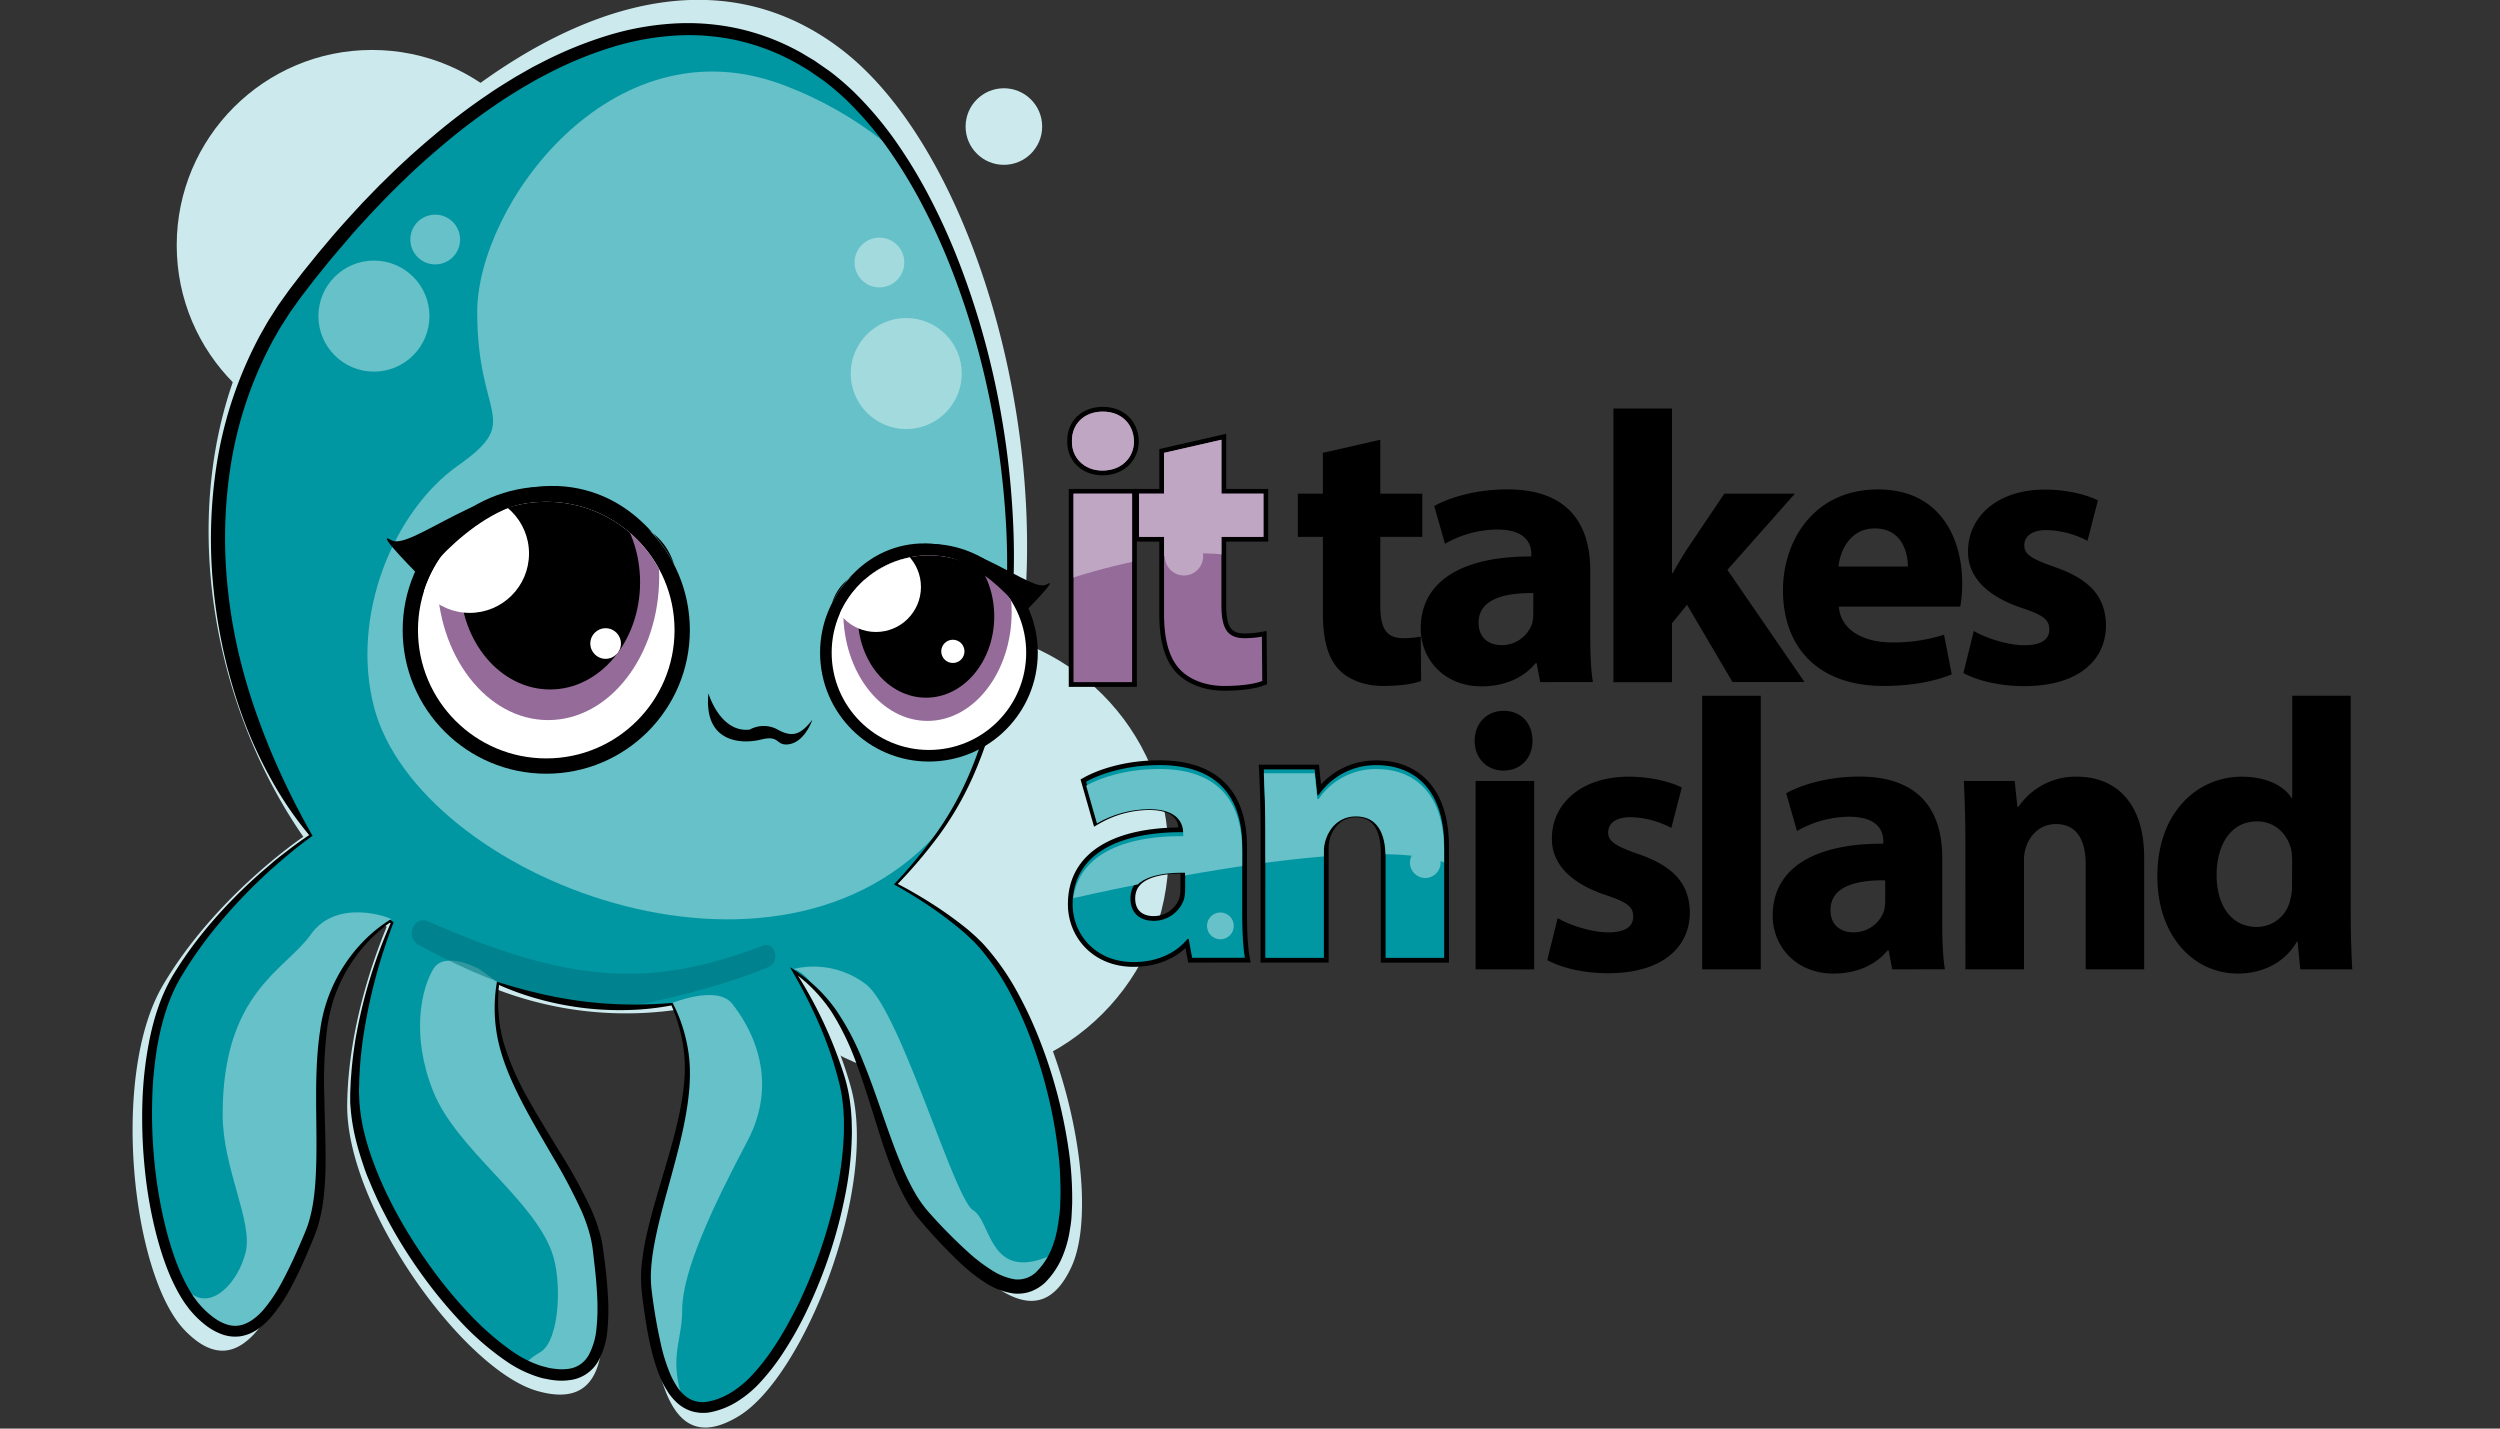 <svg xmlns="http://www.w3.org/2000/svg" xmlns:xlink="http://www.w3.org/1999/xlink" viewBox="0 0 1050 600"><rect x="0" y="0" width="1050" height="600" fill="#333333" stroke="none"/><defs><style>.cls-1{fill:none;}.cls-2{fill:#cceaed;}.cls-3{clip-path:url(#clip-path);}.cls-13,.cls-4{fill:#0097a3;}.cls-5{fill:#66c1c8;}.cls-6{fill:#a3dade;}.cls-7{fill:#00717a;opacity:0.51;}.cls-8{fill:#fff;}.cls-9{clip-path:url(#clip-path-2);}.cls-10,.cls-12{fill:#956b9a;}.cls-11{clip-path:url(#clip-path-3);}.cls-12,.cls-13{stroke:#000;stroke-miterlimit:10;stroke-width:4px;}.cls-14{clip-path:url(#clip-path-4);}.cls-15{fill:#bfa6c2;}</style><clipPath id="clip-path"><path class="cls-1" d="M443.71,526.66c12.95-28.1-5.31-108-37.42-135.18a172.91,172.91,0,0,0-30-20.15l.37-.37a216.54,216.54,0,0,0,16.16-19.15C454.67,269.42,418.39,85.38,347.37,32s-161.75,9.11-223.64,91.49C73.8,190,86.54,287.61,130.61,350.89c0,0-35.56,23.66-56.82,60s-12,117.72,9.53,139.94,35.07-3.83,47-33.09c10.32-25.32-2.19-72.06,9.74-101.32a64.42,64.42,0,0,1,23.74-29.53l.87.68c-5.6,13.58-15.44,41.65-15.73,71.73-.41,42.09,48,108.14,77.76,116.73S255.22,555.29,251,524c-3.62-27.1-37.68-61.46-41.86-92.78a66.69,66.69,0,0,1,0-18.23,147.07,147.07,0,0,0,73.14,8.76,66.18,66.18,0,0,1,6,20.41c4,31.34-20.08,73.3-16.6,100.42,4,31.34,10.41,60,36.92,44s56.36-92.23,45.14-132.8c-4.87-17.62-13-33.61-20.56-46.08a67,67,0,0,1,12.38,11c21,23.65,24.66,71.89,42.79,92.36C409.35,534.68,430.76,554.76,443.71,526.66Z"/></clipPath><clipPath id="clip-path-2"><circle class="cls-1" cx="229.43" cy="264.65" r="53.88"/></clipPath><clipPath id="clip-path-3"><circle class="cls-1" cx="390.15" cy="274.13" r="40.85"/></clipPath><clipPath id="clip-path-4"><path class="cls-1" d="M450.88,286.49h24.6V207.35h-24.6ZM463,197.64c8.09,0,13.27-5.5,13.27-12.3-.16-7.12-5.18-12.46-13.11-12.46s-13.11,5.34-12.95,12.46C450.07,192.14,455.25,197.64,463,197.64Zm58.72,159.49c0-18.61-8.42-34.15-34.79-34.15-14.4,0-25.25,3.88-30.75,7l4.53,15.86a44.5,44.5,0,0,1,21.85-6c12.14,0,14.4,6,14.4,10.2v1.13c-28-.16-46.45,9.71-46.45,30.26,0,12.62,9.55,24.28,25.57,24.28,9.39,0,17.48-3.4,22.66-9.71h.49l1.46,7.93h22.17c-.81-4.37-1.13-11.65-1.13-19.26Zm-24,18a17.64,17.64,0,0,1-.49,4.21,13.44,13.44,0,0,1-12.79,9.06c-5.5,0-9.71-3.07-9.71-9.39,0-9.55,10-12.62,23-12.46ZM578.22,323a29,29,0,0,0-24.44,12.62h-.49l-1.13-10.84H530.8c.32,7,.65,15.37.65,25.25V403.9H556V358.26a16.91,16.91,0,0,1,1-6.15c1.62-4.53,5.66-9.22,12.46-9.22,8.9,0,12.46,7,12.46,17.15V403.9h24.6V357C606.54,333.67,594.4,323,578.22,323ZM513,184.7l-24.11,5.5v17.15H478.4v18.13h10.52v32.37c0,11.17,2.26,18.77,6.8,23.47,3.88,4,10.52,6.8,18.45,6.8,7,0,12.79-.81,16-2.1L530,267.39a40.21,40.21,0,0,1-7.28.65c-7.44,0-9.71-4.37-9.71-13.92V225.48h17.64V207.35H513Z"/></clipPath></defs><title>Artboard 11 website</title><g id="Layer_7" data-name="Layer 7"><path class="cls-2" d="M450,532.09c13.5-29.16-5-111.78-38-139.83A176.42,176.42,0,0,0,381,371.53l.38-.39a227.05,227.05,0,0,0,16.78-19.91c64.31-85.6,27.67-276-45.45-331S185.64,30.43,121.33,116c-51.88,69.05-39.16,170.12,6.07,235.46,0,0-36.84,24.67-59,62.39s-12.93,122,9.21,144.88,36.24-4.13,48.69-34.49c10.78-26.27-1.93-74.62,10.52-105A67.52,67.52,0,0,1,161.5,388.6l.9.7c-5.84,14.09-16.14,43.21-16.58,74.36-.62,43.6,49.14,111.78,79.8,120.54s29.57-21.61,25.4-54c-3.61-28.05-38.65-63.48-42.82-95.9a69.25,69.25,0,0,1,.12-18.88,151.11,151.11,0,0,0,75.51,8.74,68.18,68.18,0,0,1,6.08,21.11c4,32.44-21.07,76-17.61,104.08,4,32.44,10.48,62.08,37.94,45.45S368.88,499,357.47,457c-5-18.22-13.24-34.75-21-47.63a68.42,68.42,0,0,1,12.74,11.29C370.73,445.1,374.33,495,393,516.15,414.51,540.55,436.53,561.25,450,532.09Z"/><circle class="cls-2" cx="156.25" cy="103.01" r="82.03"/><circle class="cls-2" cx="421.63" cy="53.15" r="16.08"/><circle class="cls-2" cx="395.9" cy="358.74" r="94.89"/><g class="cls-3"><path class="cls-4" d="M443.71,526.66c12.95-28.1-5.31-108-37.42-135.18a172.91,172.91,0,0,0-30-20.15l.37-.37a216.54,216.54,0,0,0,16.16-19.15C454.67,269.42,418.39,85.38,347.37,32s-161.75,9.11-223.64,91.49C73.8,190,86.54,287.61,130.61,350.89c0,0-35.56,23.66-56.82,60s-12,117.72,9.53,139.94,35.07-3.83,47-33.09c10.32-25.32-2.19-72.06,9.74-101.32a64.42,64.42,0,0,1,23.74-29.53l.87.68c-5.6,13.58-15.44,41.65-15.73,71.73-.41,42.09,48,108.14,77.76,116.73S255.22,555.29,251,524c-3.62-27.1-37.68-61.46-41.86-92.78a66.69,66.69,0,0,1,0-18.23,147.07,147.07,0,0,0,73.14,8.76,66.18,66.18,0,0,1,6,20.41c4,31.34-20.08,73.3-16.6,100.42,4,31.34,10.41,60,36.92,44s56.36-92.23,45.14-132.8c-4.87-17.62-13-33.61-20.56-46.08a67,67,0,0,1,12.38,11c21,23.65,24.66,71.89,42.79,92.36C409.35,534.68,430.76,554.76,443.71,526.66Z"/><path class="cls-5" d="M396,347.29c-68.25,81-220.45,21.11-238.95-50.47-9.82-38,8-82,35.38-101.33s8-19.3,8-64.34S256.77,8.92,328.34,35.46c66,24.45,92.29,83.72,90.29,93.39,0,0,37,168.38-22.63,218.44"/><path class="cls-5" d="M164.29,386.08c-.1-.57-22.73-9.22-33.78,6.43-10.57,15-37,24.13-37,75.59,0,22.75,12.87,45,9.65,57.9s-14.34,24.41-23.25,17-25-7.38-18.57,11.92,64.34,33.78,70.77,4.83,6.25-59.52,8-80.42C141.87,459.43,145,410.21,164.29,386.08Z"/><path class="cls-5" d="M223.8,423.08,201.28,407s-14.48-8-19.3,0-9.65,27.34,0,51.47,41.82,45,49.86,67.55c4.33,12.12,3.22,37-4.83,41.82s-14.48,11.26,1.61,17.69,32.17-4.83,32.17-4.83V505.11Z"/><path class="cls-5" d="M281.7,421.47s19.3-8,25.73,0,20.91,30.56,6.43,57.9-27.34,54.69-27.34,70.77-8,20.91,4.83,49.86l-20.91-12.87-9.65-65.07Z"/><path class="cls-5" d="M333.17,407a36.16,36.16,0,0,1,30.56,6.43c14.48,11.26,37,90.07,45,94.89s6.43,32.17,35.38,17.69,37,17.69,25.73,30.56-90.07,12.87-90.07,12.87l-9.65-64.34-8-40.21S347.64,410.21,333.17,407Z"/><circle class="cls-5" cx="157.05" cy="132.76" r="23.32"/><circle class="cls-5" cx="182.79" cy="100.6" r="10.45"/><circle class="cls-6" cx="380.62" cy="156.89" r="23.32"/><circle class="cls-6" cx="369.36" cy="110.25" r="10.45"/></g><path class="cls-7" d="M179.66,386.9c-5.81-2.56-9.56,6.8-4,9.86,28,15.36,66.61,31.06,98.79,23.91,22.09-4.91,37.63-10.05,48.39-14.54,5-2.09,2.73-11-2.34-9C273.66,415,239.88,413.43,179.66,386.9Z"/><path d="M441.21,525.51a41.12,41.12,0,0,0,3-10.21c.36-1.78.53-3.62.77-5.44s.33-3.68.35-5.54c.18-3.7.05-7.44-.1-11.17s-.54-7.47-1-11.19a202.71,202.71,0,0,0-10.63-43.79,166.83,166.83,0,0,0-9.1-20.65,102.29,102.29,0,0,0-12.46-18.71c-.58-.73-1.23-1.41-1.87-2.09s-1.26-1.38-1.93-2c-1.37-1.27-2.7-2.57-4.16-3.78-2.88-2.44-5.86-4.76-8.92-7A185.65,185.65,0,0,0,376,371.77h0l-.57-.31.45-.47a205.47,205.47,0,0,0,17.48-21.21,132.48,132.48,0,0,0,13.39-23.87c7.29-16.79,11.65-34.74,14-52.87a292.29,292.29,0,0,0,1.66-54.81,357.5,357.5,0,0,0-7.55-54.34A334.63,334.63,0,0,0,399,111.45a262.29,262.29,0,0,0-11.38-24.88,209.76,209.76,0,0,0-14.11-23.35A146.16,146.16,0,0,0,356,42.5a108.67,108.67,0,0,0-10.25-8.75l-5.55-3.83c-.9-.67-1.91-1.18-2.87-1.76l-2.91-1.7a92.35,92.35,0,0,0-25-9.54A94.12,94.12,0,0,0,282.7,15a114.14,114.14,0,0,0-26.45,5.07,162.37,162.37,0,0,0-25.07,10.28c-2,1.06-4,2.05-6,3.17l-5.9,3.39c-3.86,2.39-7.74,4.76-11.46,7.37a259.48,259.48,0,0,0-21.72,16.53c-7,5.87-13.73,12-20.18,18.46l-2.44,2.4-2.38,2.46-4.74,4.94c-3.08,3.37-6.21,6.7-9.18,10.16s-5.94,6.94-8.88,10.43L134,115l-2.14,2.67-2.09,2.72c-1.38,1.82-2.81,3.62-4.14,5.44l-3.92,5.51-3.64,5.7c-1.19,1.91-2.25,3.91-3.38,5.86a163.75,163.75,0,0,0-17.53,51,197.93,197.93,0,0,0-1.4,54.16,216.84,216.84,0,0,0,4.59,26.81A244.89,244.89,0,0,0,108.15,301q4.58,12.82,10.32,25.22c3.83,8.26,8,16.37,12.55,24.4l.27.49-.41.22h0c-3.73,2.66-7.34,5.53-10.85,8.5-1.77,1.46-3.48,3-5.22,4.5s-3.42,3.07-5.07,4.67A218.54,218.54,0,0,0,91,389.08a169.4,169.4,0,0,0-15.68,22.46c-4.4,7.83-7.08,16.59-8.8,25.5-.9,4.45-1.44,9-1.91,13.51s-.65,9.1-.73,13.66a207.25,207.25,0,0,0,1.36,27.34,189.55,189.55,0,0,0,5.06,26.84c2.38,8.74,5.46,17.4,10.15,24.9l.88,1.4,1,1.31c.33.43.63.89,1,1.3l1.06,1.2a36.07,36.07,0,0,0,4.76,4.42c3.37,2.61,7.28,4.37,11.06,3.83s7.28-3.13,10.16-6.33a62.59,62.59,0,0,0,7.53-11c2.19-4,4.18-8.05,6.06-12.21q1.4-3.13,2.75-6.29c.9-2.11,1.81-4.26,2.53-6.27,2.79-8.38,3.36-17.58,3.6-26.69.43-18.28-1.16-36.91,1.65-55.45,2.46-18.64,13.35-36.06,29.07-46.06h0l.3-.2.29.23.87.68h0l.29.23-.14.36a228.57,228.57,0,0,0-12.88,49.65c-.54,4.23-1,8.48-1.23,12.73l-.17,3.19c0,1.06,0,2.13-.07,3.19s-.06,2.13,0,3.18l.12,3.12a80.33,80.33,0,0,0,1.92,12.43,111.45,111.45,0,0,0,3.67,12.13c5.8,15.93,14.36,30.87,24.28,44.67A190.34,190.34,0,0,0,197,551.7,116.62,116.62,0,0,0,216,568.15a45.5,45.5,0,0,0,10.92,5.4c.95.32,2,.53,2.94.8s2,.43,3,.52a20.9,20.9,0,0,0,5.77.06,11.6,11.6,0,0,0,5-1.82,12.06,12.06,0,0,0,3.61-3.94,29.1,29.1,0,0,0,3.29-11.36,83.1,83.1,0,0,0,.32-12.55c-.17-4.23-.52-8.48-1-12.72l-.73-6.38c-.13-1.07-.25-2.14-.42-3.12s-.36-2-.59-3a67.2,67.2,0,0,0-4.07-11.84,237.42,237.42,0,0,0-12-22.62c-4.3-7.44-8.74-14.85-12.72-22.56s-7.59-15.67-9.7-24.17a64.67,64.67,0,0,1-1-25.94h0l.09-.58.58.18c5.91,1.84,11.85,3.51,17.85,4.89a182.06,182.06,0,0,0,18.15,3.21,170.76,170.76,0,0,0,18.38,1.27c6.15.1,12.31-.15,18.49-.63h0l.37,0,.15.3a65.67,65.67,0,0,1,6.86,23.75c.7,8.33-.29,16.65-1.81,24.75s-3.67,16.08-5.82,24-4.41,15.76-6.12,23.68-3,15.94-2.16,23.69a225.47,225.47,0,0,0,4.11,23.91,72.7,72.7,0,0,0,3.59,11.34,33.63,33.63,0,0,0,2.63,5.12,18.15,18.15,0,0,0,3.49,4.2,11.56,11.56,0,0,0,4.44,2.46,12.44,12.44,0,0,0,5.13.3,29.11,29.11,0,0,0,10.46-4.16,42.2,42.2,0,0,0,8.84-7.53,88.65,88.65,0,0,0,7.44-9.36c2.26-3.32,4.43-6.71,6.39-10.24s3.86-7.1,5.61-10.74a206.86,206.86,0,0,0,15.56-46,144.58,144.58,0,0,0,3.07-24c.13-2,0-4,.07-6l-.14-3-.08-1.51-.15-1.5a65.88,65.88,0,0,0-2.14-11.82C347.82,437.09,341,422.15,332.81,408l0,0-1-1.82,1.75,1.14a64.86,64.86,0,0,1,17.41,16.64,107.74,107.74,0,0,1,11.31,21.34c6.15,14.85,10.51,30.32,16.65,44.83a101.37,101.37,0,0,0,5.15,10.5,49.24,49.24,0,0,0,6.68,9.26,213.06,213.06,0,0,0,16.67,16.74,70.82,70.82,0,0,0,9.17,6.89,24.91,24.91,0,0,0,9.79,3.82,11.18,11.18,0,0,0,8.73-3A29,29,0,0,0,441.21,525.51Zm5,2.3A34.36,34.36,0,0,1,439,538.63a18.28,18.28,0,0,1-6,3.76,16.45,16.45,0,0,1-7.17.88,28.85,28.85,0,0,1-12.34-4.76,71.22,71.22,0,0,1-9.78-7.7A217.88,217.88,0,0,1,387,513.19c-.65-.73-1.33-1.62-2-2.42s-1.23-1.7-1.84-2.55-1.13-1.75-1.67-2.64-1-1.78-1.53-2.69a105.77,105.77,0,0,1-5.1-11.12c-3-7.53-5.35-15.19-7.74-22.81s-4.75-15.21-7.53-22.63a109.37,109.37,0,0,0-10.3-21.27,64.69,64.69,0,0,0-16.35-16.93l.71-.67,0,0a180.53,180.53,0,0,1,21,44.54,65.88,65.88,0,0,1,2.53,12.25l.19,1.55.12,1.56.21,3.12c0,2.08.15,4.16.07,6.23a140.7,140.7,0,0,1-2.68,24.69,202.68,202.68,0,0,1-15.29,47.09,150.88,150.88,0,0,1-12.22,21.7,93.11,93.11,0,0,1-7.81,9.88,46.63,46.63,0,0,1-9.79,8.36,33.36,33.36,0,0,1-12.23,4.82,17.08,17.08,0,0,1-7-.46,16.18,16.18,0,0,1-6.2-3.45,22.67,22.67,0,0,1-4.33-5.21,38.14,38.14,0,0,1-3-5.8,77.08,77.08,0,0,1-3.78-12.06c-1-4.06-1.71-8.14-2.34-12.22s-1.19-8.11-1.64-12.3a59.2,59.2,0,0,1,.29-12.71,112.07,112.07,0,0,1,2.26-12.29c1.9-8.06,4.3-15.92,6.61-23.77s4.64-15.66,6.37-23.6,2.95-16,2.56-24a66.83,66.83,0,0,0-5.71-23.45l.52.28h0a111.85,111.85,0,0,1-18.61,2,127.07,127.07,0,0,1-37.15-4.49A116.45,116.45,0,0,1,209,413.42l.67-.4h0a65,65,0,0,0-.25,12.77,61.5,61.5,0,0,0,2.22,12.51,114.87,114.87,0,0,0,10.24,23.36c4.15,7.48,8.69,14.77,13.19,22.12a221.18,221.18,0,0,1,12.6,22.78A71.18,71.18,0,0,1,252.22,519c.26,1.09.53,2.18.7,3.31s.35,2.2.5,3.26q.45,3.21.82,6.44c.51,4.31.91,8.64,1.13,13a87.52,87.52,0,0,1-.22,13.24,33.53,33.53,0,0,1-3.79,13.28,15.92,15.92,0,0,1-12,8.11,25.66,25.66,0,0,1-7.1,0c-1.16-.12-2.26-.39-3.39-.59s-2.19-.52-3.29-.88a50.19,50.19,0,0,1-12.19-5.94,115.6,115.6,0,0,1-20-17.18,195.17,195.17,0,0,1-16.56-20.22A202,202,0,0,1,163,512.69c-1-1.93-2-3.85-3-5.82l-1.43-2.94-1.35-3c-.92-2-1.7-4-2.56-6s-1.58-4.07-2.25-6.16a115.52,115.52,0,0,1-3.56-12.65,84.12,84.12,0,0,1-1.76-13.1l0-3.33c0-1.1.08-2.18.12-3.27s.08-2.18.16-3.26l.26-3.25c.35-4.34.93-8.65,1.59-12.94a209.91,209.91,0,0,1,15-49.58l.15.58h0l-.88-.69.59,0h0a64,64,0,0,0-18.3,20,67.54,67.54,0,0,0-5.62,12.35,76,76,0,0,0-2.88,13.26,183.65,183.65,0,0,0-1.07,27.39c.15,9.19.58,18.41.52,27.71,0,4.65-.19,9.32-.7,14a69.16,69.16,0,0,1-2.82,14c-.82,2.33-1.69,4.44-2.58,6.58s-1.79,4.28-2.73,6.41c-1.87,4.26-3.89,8.48-6.16,12.6a66.87,66.87,0,0,1-8.07,11.81,30,30,0,0,1-5.59,5,17.5,17.5,0,0,1-7.32,2.88,16.2,16.2,0,0,1-7.89-1,24.83,24.83,0,0,1-6.58-3.75,40.53,40.53,0,0,1-5.35-5l-1.22-1.39c-.4-.47-.73-1-1.1-1.46l-1.08-1.47-1-1.53c-5.07-8.19-8.18-17.15-10.62-26.17a183.44,183.44,0,0,1-5-27.52,211.4,211.4,0,0,1-1.14-27.91,160,160,0,0,1,3.09-27.8c1.9-9.15,4.79-18.23,9.62-26.42a167.28,167.28,0,0,1,16.43-22.54,210.89,210.89,0,0,1,19.51-19.81c1.71-1.56,3.5-3,5.25-4.55s3.56-3,5.4-4.37c3.65-2.86,7.36-5.6,11.24-8.16h0l-.13.71a148.32,148.32,0,0,1-15.79-22.89A181.81,181.81,0,0,1,102.6,303a222.77,222.77,0,0,1-12.77-54.27A203.84,203.84,0,0,1,91.34,193a169.61,169.61,0,0,1,18.23-52.83c1.18-2,2.28-4.09,3.52-6.08l3.79-5.92,4.08-5.72c1.38-1.88,2.81-3.68,4.21-5.53l2.12-2.75,2.18-2.7,4.37-5.4c3-3.53,5.93-7.1,9-10.55s6.21-6.87,9.35-10.27l4.83-5,2.43-2.49L162,75.29c6.57-6.53,13.46-12.75,20.58-18.7A264.93,264.93,0,0,1,204.75,39.8c3.82-2.65,7.8-5.07,11.76-7.51l6.07-3.46c2-1.14,4.13-2.16,6.19-3.24a167.62,167.62,0,0,1,25.95-10.53,118.71,118.71,0,0,1,27.64-5.14,99.14,99.14,0,0,1,28.11,2.17,97.21,97.21,0,0,1,26.27,10.19l3,1.8c1,.61,2.05,1.15,3,1.86l5.77,4a113.31,113.31,0,0,1,10.66,9.2,150.66,150.66,0,0,1,17.92,21.48,210.82,210.82,0,0,1,14.23,23.94A266.43,266.43,0,0,1,402.72,110a338.42,338.42,0,0,1,15.67,53.16,354.27,354.27,0,0,1,7.05,54.92,295,295,0,0,1-2.28,55.3c-2.58,18.28-7.18,36.38-14.74,53.28a133.22,133.22,0,0,1-13.91,24,206.64,206.64,0,0,1-17.9,21.07l-.13-.79h0a187,187,0,0,1,19.63,11.72c3.14,2.17,6.23,4.43,9.21,6.82,1.5,1.17,2.93,2.48,4.38,3.76.71.65,1.37,1.36,2.05,2s1.36,1.37,2,2.1A104.4,104.4,0,0,1,427,416.19,169.87,169.87,0,0,1,436.73,437a206.53,206.53,0,0,1,11.88,44.37,141.54,141.54,0,0,1,1.71,23.09c0,1.94-.15,3.89-.23,5.84s-.34,3.91-.69,5.86A46.27,46.27,0,0,1,446.2,527.81Z"/><path d="M297.54,291.19s4.85,16.64,17.33,15.25a12.13,12.13,0,0,1,11.78,0c6.24,3.47,9.7,2.08,14.56-4.16,0,0-3.47,10.4-11.09,10.4-4.16,0-3-3.94-10.4-2.08C311.4,312.68,295.46,312,297.54,291.19Z"/><circle cx="229.43" cy="264.65" r="60.31"/><circle class="cls-8" cx="229.43" cy="264.65" r="53.88"/><g class="cls-9"><ellipse class="cls-10" cx="230.23" cy="242.13" rx="46.64" ry="60.31"/><ellipse cx="231.04" cy="244.55" rx="37.8" ry="45.03"/><circle class="cls-8" cx="197.26" cy="232.48" r="24.93"/><circle class="cls-8" cx="254.36" cy="270.28" r="6.43"/></g><path d="M283.31,237.55s-13.29-30-46-33.22-64.93,27.34-73,22.52,12.87,16.08,12.87,16.08,28.39-38.6,59.23-32.17S278.48,222.52,283.31,237.55Z"/><circle cx="390.15" cy="274.13" r="45.72"/><circle class="cls-8" cx="390.15" cy="274.13" r="40.85"/><g class="cls-11"><ellipse class="cls-10" cx="389.54" cy="257.06" rx="35.36" ry="45.72"/><ellipse cx="388.93" cy="258.89" rx="28.65" ry="34.14"/><circle class="cls-8" cx="367.9" cy="246.53" r="18.9"/><circle class="cls-8" cx="400.2" cy="273.57" r="4.88"/></g><path d="M349.31,253.59s10.07-22.74,34.91-25.18,49.22,20.73,55.32,17.07-9.75,12.19-9.75,12.19-21.52-29.26-44.9-24.39S353,242.19,349.31,253.59Z"/><path class="cls-12" d="M476.29,185.34c0,6.8-5.18,12.3-13.27,12.3-7.77,0-12.95-5.5-12.78-12.3-.16-7.12,5-12.46,12.95-12.46S476.13,178.22,476.29,185.34ZM450.88,286.49V207.35h24.6v79.14Z"/><path class="cls-12" d="M513,184.69v22.66h17.64v18.13H513v28.64c0,9.55,2.27,13.92,9.71,13.92a40.12,40.12,0,0,0,7.28-.65l.16,18.61c-3.24,1.29-9.06,2.1-16,2.1-7.93,0-14.56-2.75-18.45-6.8-4.53-4.69-6.8-12.3-6.8-23.47V225.48H478.39V207.35h10.52V190.2Z"/><path class="cls-13" d="M500.7,402.29l-1.46-7.93h-.49c-5.18,6.31-13.27,9.71-22.66,9.71-16,0-25.57-11.65-25.57-24.28,0-20.55,18.45-30.42,46.45-30.26V348.4c0-4.21-2.27-10.2-14.4-10.2a44.51,44.51,0,0,0-21.85,6l-4.53-15.86c5.5-3.08,16.35-7,30.75-7,26.38,0,34.79,15.54,34.79,34.15V383c0,7.61.32,14.89,1.13,19.26Zm-2.91-37.38c-12.95-.16-23,2.91-23,12.46,0,6.31,4.21,9.39,9.71,9.39a13.44,13.44,0,0,0,12.78-9.06,17.64,17.64,0,0,0,.49-4.21Z"/><path class="cls-13" d="M531.45,348.4c0-9.87-.32-18.29-.65-25.25h21.36L553.3,334h.49a29,29,0,0,1,24.44-12.62c16.18,0,28.32,10.68,28.32,34v46.93h-24.6V358.43c0-10.2-3.56-17.15-12.46-17.15-6.8,0-10.84,4.69-12.46,9.22a16.9,16.9,0,0,0-1,6.15v45.64h-24.6Z"/><path class="cls-10" d="M476.29,185.34c0,6.8-5.18,12.3-13.27,12.3-7.77,0-12.95-5.5-12.78-12.3-.16-7.12,5-12.46,12.95-12.46S476.13,178.22,476.29,185.34ZM450.88,286.49V207.35h24.6v79.14Z"/><path class="cls-10" d="M513,184.69v22.66h17.64v18.13H513v28.64c0,9.55,2.27,13.92,9.71,13.92a40.12,40.12,0,0,0,7.28-.65l.16,18.61c-3.24,1.29-9.06,2.1-16,2.1-7.93,0-14.56-2.75-18.45-6.8-4.53-4.69-6.8-12.3-6.8-23.47V225.48H478.39V207.35h10.52V190.2Z"/><path class="cls-4" d="M500.7,402.29l-1.46-7.93h-.49c-5.18,6.31-13.27,9.71-22.66,9.71-16,0-25.57-11.65-25.57-24.28,0-20.55,18.45-30.42,46.45-30.26V348.4c0-4.21-2.27-10.2-14.4-10.2a44.51,44.51,0,0,0-21.85,6l-4.53-15.86c5.5-3.08,16.35-7,30.75-7,26.38,0,34.79,15.54,34.79,34.15V383c0,7.61.32,14.89,1.13,19.26Zm-2.91-37.38c-12.95-.16-23,2.91-23,12.46,0,6.31,4.21,9.39,9.71,9.39a13.44,13.44,0,0,0,12.78-9.06,17.64,17.64,0,0,0,.49-4.21Z"/><path class="cls-4" d="M531.45,348.4c0-9.87-.32-18.29-.65-25.25h21.36L553.3,334h.49a29,29,0,0,1,24.44-12.62c16.18,0,28.32,10.68,28.32,34v46.93h-24.6V358.43c0-10.2-3.56-17.15-12.46-17.15-6.8,0-10.84,4.69-12.46,9.22a16.9,16.9,0,0,0-1,6.15v45.64h-24.6Z"/><path d="M579.72,184.69v22.66h17.64v18.13H579.72v28.64c0,9.55,2.27,13.92,9.71,13.92a40.12,40.12,0,0,0,7.28-.65l.16,18.61c-3.24,1.29-9.06,2.1-16,2.1-7.93,0-14.56-2.75-18.45-6.8-4.53-4.69-6.8-12.3-6.8-23.47V225.48H545.09V207.35h10.52V190.2Z"/><path d="M646.88,286.49l-1.46-7.93h-.49c-5.18,6.31-13.27,9.71-22.66,9.71-16,0-25.57-11.65-25.57-24.28,0-20.55,18.45-30.42,46.45-30.26V232.6c0-4.21-2.27-10.2-14.4-10.2a44.51,44.51,0,0,0-21.85,6l-4.53-15.86c5.5-3.08,16.35-7,30.75-7,26.38,0,34.79,15.54,34.79,34.15v27.51c0,7.61.32,14.89,1.13,19.26ZM644,249.1c-12.95-.16-23,2.91-23,12.46,0,6.31,4.21,9.39,9.71,9.39a13.44,13.44,0,0,0,12.78-9.06,17.64,17.64,0,0,0,.49-4.21Z"/><path d="M702.23,240.69h.32c1.78-3.24,3.72-6.47,5.66-9.55l16-23.79h29.62l-28.32,32,32.37,47.09H727.64L708.55,254l-6.31,7.77v24.76h-24.6V171.58h24.6Z"/><path d="M772.31,254.77c.81,10.2,10.84,15.05,22.33,15.05a69.71,69.71,0,0,0,21.85-3.24l3.24,16.67c-8.09,3.24-18,4.85-28.64,4.85-26.86,0-42.24-15.54-42.24-40.3,0-20.07,12.46-42.24,40-42.24,25.57,0,35.28,19.91,35.28,39.49a58.43,58.43,0,0,1-.81,9.71Zm29-16.83c0-6-2.59-16-13.92-16-10.36,0-14.57,9.39-15.21,16Z"/><path d="M829,265c4.53,2.75,13.92,6,21.2,6,7.44,0,10.52-2.59,10.52-6.63s-2.43-6-11.65-9.06c-16.35-5.5-22.66-14.4-22.49-23.79,0-14.73,12.62-25.89,32.21-25.89,9.22,0,17.48,2.1,22.33,4.53l-4.37,17a38.85,38.85,0,0,0-17.15-4.53c-6,0-9.39,2.43-9.39,6.47,0,3.72,3.07,5.66,12.78,9.06,15.05,5.18,21.36,12.79,21.52,24.44,0,14.73-11.65,25.57-34.31,25.57-10.36,0-19.58-2.27-25.57-5.5Z"/><path d="M619.76,407.12V328h24.6v79.14Z"/><path d="M654.23,385.59c4.53,2.75,13.92,6,21.2,6,7.44,0,10.52-2.59,10.52-6.64s-2.43-6-11.65-9.06c-16.34-5.5-22.66-14.4-22.5-23.79,0-14.73,12.62-25.89,32.21-25.89,9.22,0,17.48,2.1,22.33,4.53l-4.37,17a38.84,38.84,0,0,0-17.15-4.53c-6,0-9.39,2.43-9.39,6.47,0,3.72,3.08,5.66,12.78,9.06,15.05,5.18,21.36,12.78,21.52,24.44,0,14.73-11.65,25.57-34.31,25.57-10.36,0-19.58-2.26-25.57-5.5Z"/><path d="M714.92,292.22h24.6v114.9h-24.6Z"/><path d="M794.71,407.12l-1.46-7.93h-.49c-5.18,6.31-13.27,9.71-22.66,9.71-16,0-25.57-11.65-25.57-24.28,0-20.55,18.45-30.42,46.45-30.26v-1.13c0-4.21-2.27-10.2-14.4-10.2a44.5,44.5,0,0,0-21.85,6l-4.53-15.86c5.5-3.07,16.34-7,30.75-7,26.38,0,34.79,15.54,34.79,34.15v27.51c0,7.61.32,14.89,1.13,19.26Zm-2.91-37.38c-12.95-.16-23,2.91-23,12.46,0,6.31,4.21,9.39,9.71,9.39a13.44,13.44,0,0,0,12.79-9.06,17.64,17.64,0,0,0,.49-4.21Z"/><path d="M825.46,353.23c0-9.87-.32-18.29-.65-25.25h21.36l1.13,10.84h.49a29,29,0,0,1,24.44-12.62c16.18,0,28.32,10.68,28.32,34v46.93H876V363.26c0-10.19-3.56-17.15-12.46-17.15-6.8,0-10.84,4.69-12.46,9.22a16.91,16.91,0,0,0-1,6.15v45.64h-24.6Z"/><path d="M987.3,292.22v91.27c0,8.9.32,18.29.65,23.63H966.1L965,395.47h-.32c-5,8.9-14.56,13.43-24.76,13.43-18.77,0-33.82-16-33.82-40.62-.16-26.7,16.51-42.07,35.44-42.07,9.71,0,17.32,3.4,20.88,8.9h.32V292.22Zm-24.6,69.26a39.68,39.68,0,0,0-.32-4.37c-1.46-6.64-6.8-12.14-14.4-12.14-11.17,0-17,10-17,22.5,0,13.43,6.63,21.85,16.83,21.85A14.4,14.4,0,0,0,962,377.5a21,21,0,0,0,.65-5.67Z"/><g class="cls-14"><path class="cls-15" d="M421.69,253s75.59-32.17,106.15-16.08,0-83.64,0-83.64H441Z"/><path class="cls-5" d="M465.11,301.21l-14.48,16.08-4.83,61.12s139.93-33.78,167.27-12.87l-9.65-48.25H469.94Z"/></g><circle class="cls-5" cx="512.56" cy="388.87" r="5.63"/><circle class="cls-5" cx="598.61" cy="362.33" r="6.43"/><circle class="cls-15" cx="497.28" cy="233.66" r="8.04"/><path d="M619.35,311.16c0-7.33,5-12.62,12.22-12.62s12.08,5.16,12.08,12.62c0,7.19-4.89,12.49-12.22,12.49C624.37,323.65,619.35,318.36,619.35,311.16Z"/></g></svg>